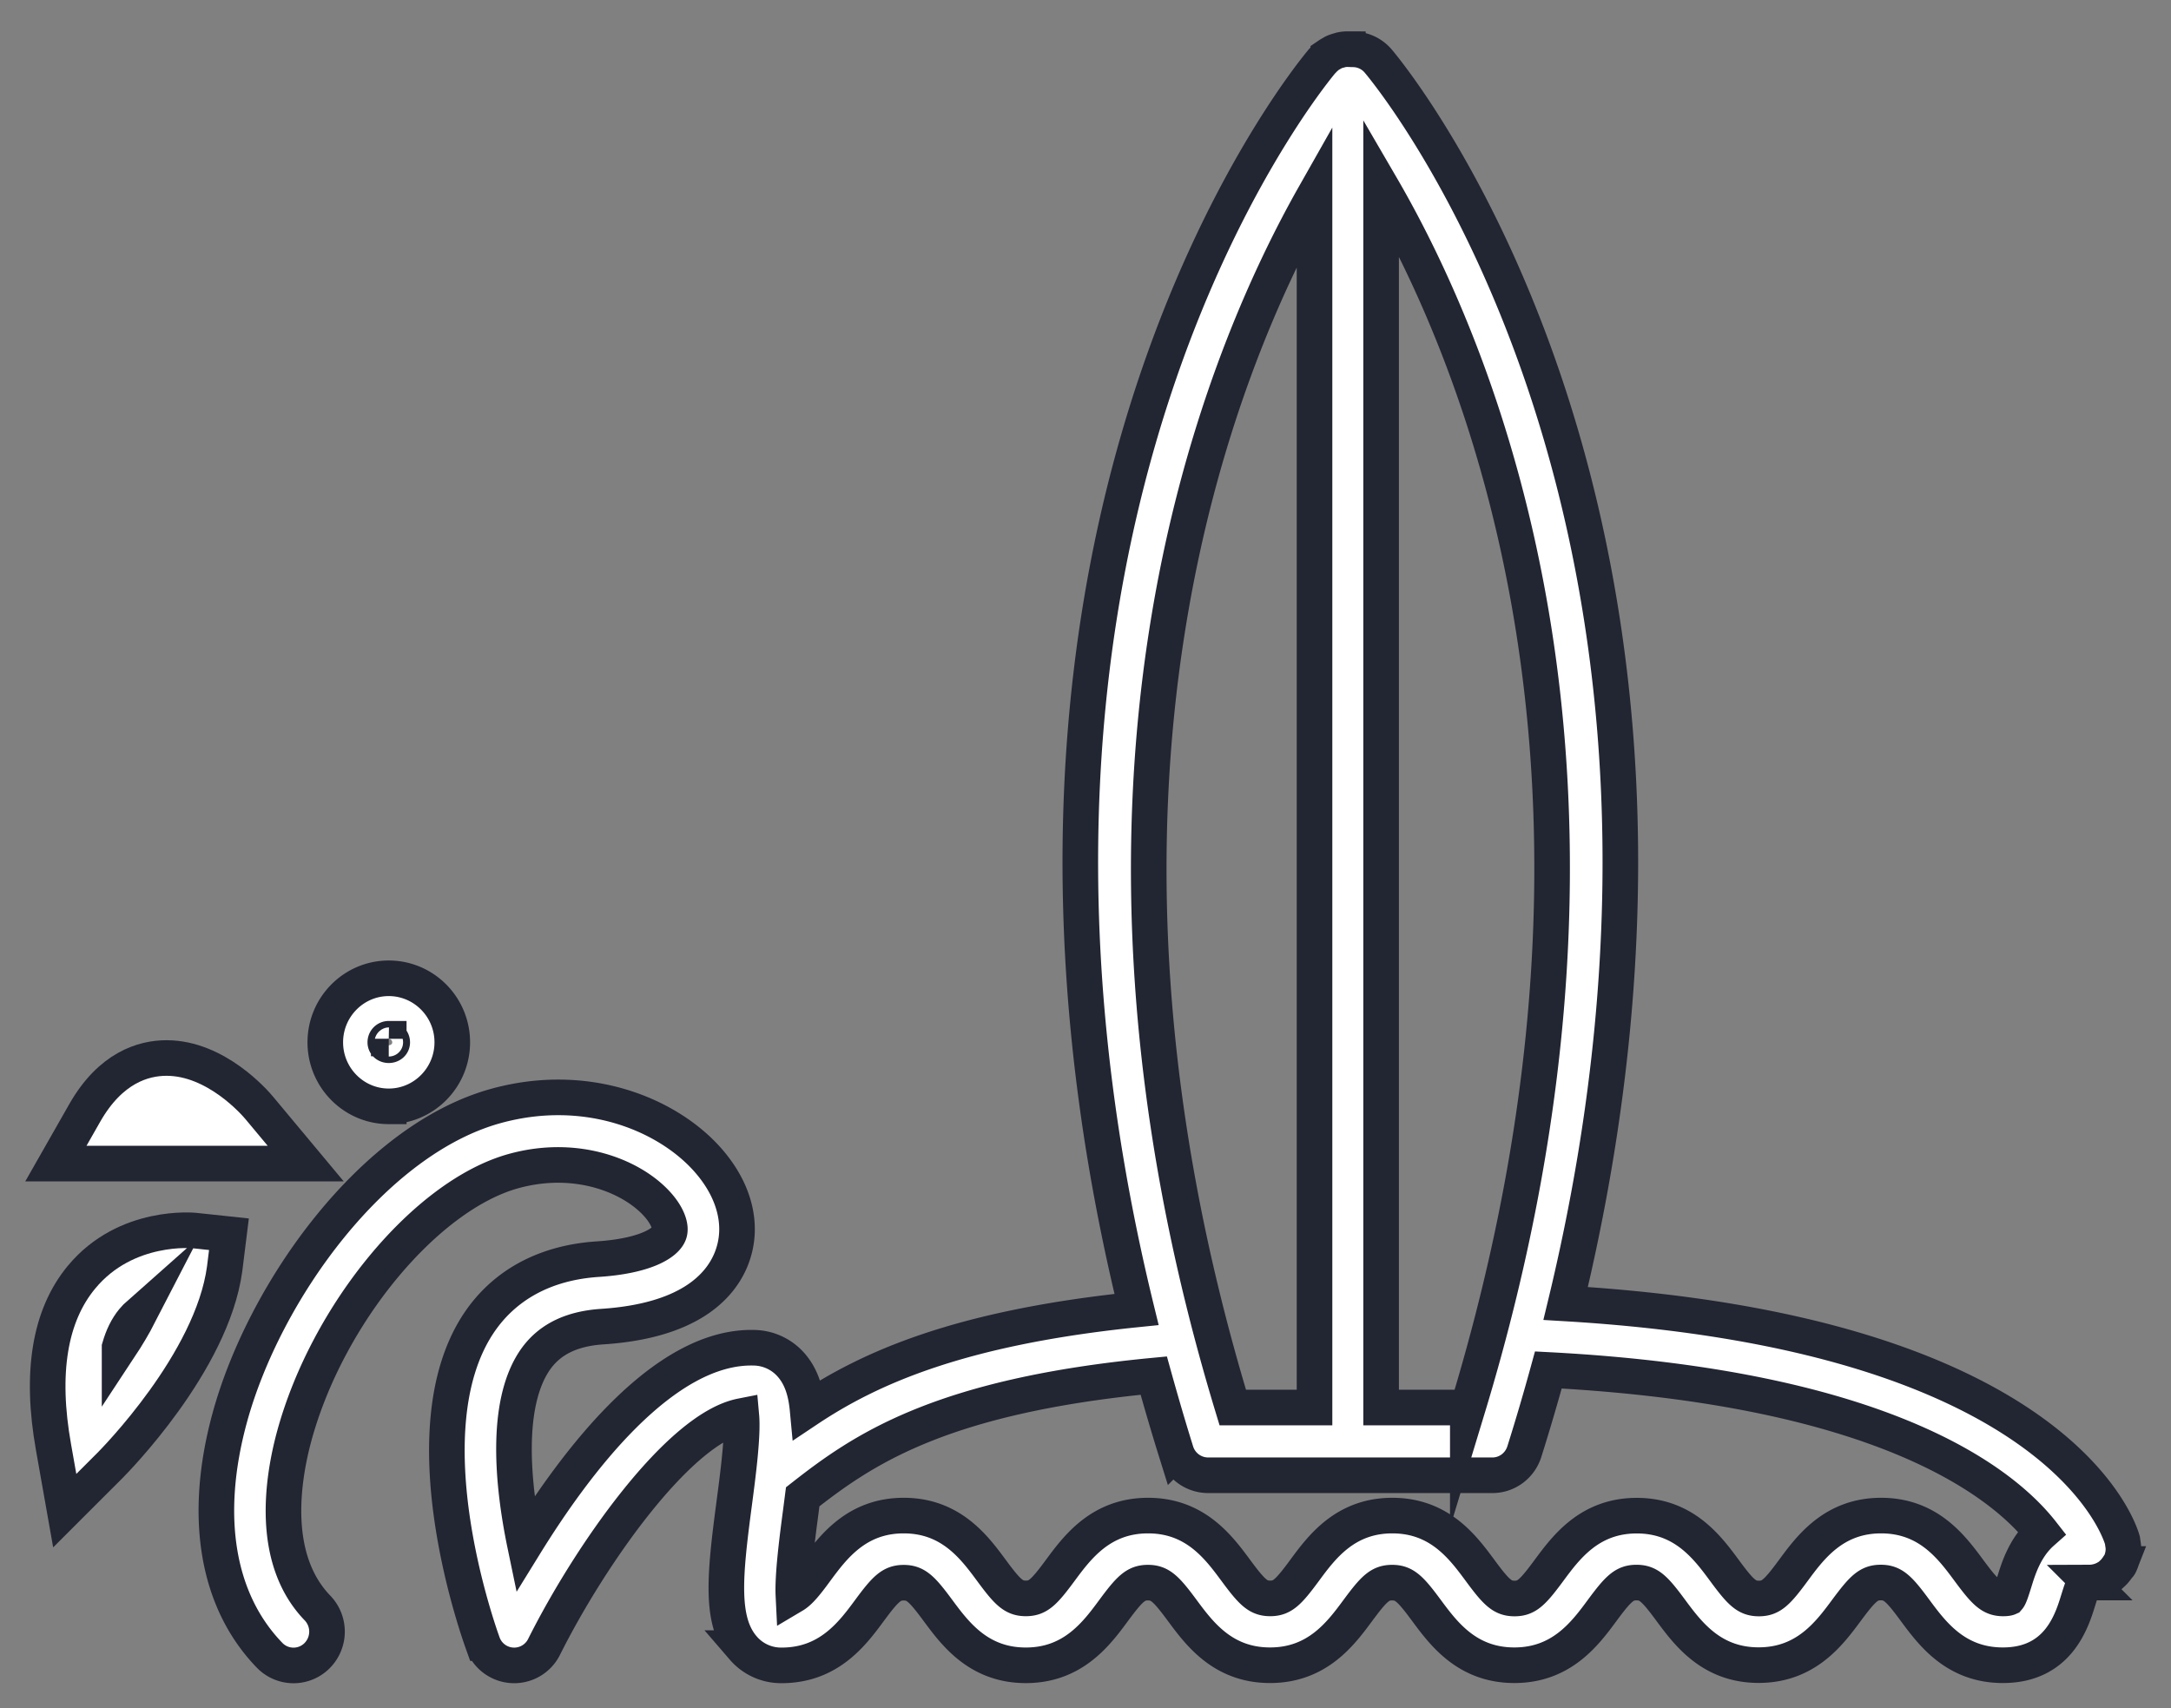 <svg xmlns="http://www.w3.org/2000/svg" width="61" height="48" viewBox="0 0 61 48"><rect x="0" y="0" width="61" height="48" fill="#808080" stroke="none"/><g><g><path fill="#fff" d="M56.608 44.418c-.05.16-.131.429-.176.481 0 0-.038.017-.144.017-.336 0-.508-.167-.962-.781-.482-.652-1.14-1.547-2.471-1.547-1.33 0-1.99.895-2.47 1.547-.454.616-.626.783-.964.783-.339 0-.51-.167-.962-.78-.482-.653-1.141-1.548-2.47-1.548-1.331 0-1.99.895-2.472 1.547-.454.614-.623.781-.962.781-.338 0-.51-.167-.964-.783-.482-.652-1.14-1.547-2.47-1.547-1.33 0-1.99.895-2.47 1.547-.453.614-.623.78-.961.78-.337 0-.508-.166-.962-.78-.482-.652-1.14-1.547-2.47-1.547-1.33 0-1.99.895-2.472 1.547-.454.614-.623.78-.962.78-.338 0-.51-.166-.962-.78-.482-.652-1.14-1.547-2.47-1.547-1.33 0-1.989.895-2.471 1.547-.282.386-.456.595-.628.697-.028-.57.113-1.642.205-2.337l.056-.435c1.653-1.295 3.817-2.83 9.864-3.406.195.702.402 1.413.628 2.137a.943.943 0 0 0 .896.664h7.992c.41 0 .771-.269.896-.664.245-.776.468-1.54.675-2.295 9.537.498 12.823 3.235 13.865 4.568-.464.412-.652.997-.762 1.354zM36.935 5.482v34.07h-2.297c-5.262-17.33-.479-29.169 2.297-34.07zm4.307 34.07h-2.436V5.234c2.755 4.73 7.802 16.645 2.436 34.32zm18.324 4.397a.518.518 0 0 0 .036-.083c.011-.029.019-.06.028-.09.007-.029.014-.057.019-.086.007-.033.01-.069.012-.102.002-.019.004-.035.004-.054l-.002-.029a.715.715 0 0 0-.01-.1l-.014-.092-.004-.031c-.066-.244-1.764-5.833-15.644-6.655C49.3 14.64 39.19 2.265 38.728 1.72a.931.931 0 0 0-.717-.334l-.139-.005a.9.9 0 0 0-.198.021c-.016.005-.032.012-.049.015a.918.918 0 0 0-.136.045.471.471 0 0 0-.06.033c-.037.021-.072.04-.107.064a.386.386 0 0 0-.06.05.953.953 0 0 0-.086.083c-.007.01-.017.014-.026.024-.46.548-10.62 12.986-5.216 35.08-4.986.509-7.512 1.653-9.243 2.808-.047-.503-.176-.909-.44-1.222a1.414 1.414 0 0 0-1.05-.51c-2.564-.08-5.04 3.24-6.451 5.525-.36-1.733-.544-3.904.249-5.129.393-.605 1.02-.93 1.921-.99 2.418-.158 3.302-1.112 3.62-1.884.364-.887.133-1.9-.636-2.781-1.11-1.275-3.379-2.243-5.954-1.54-3.457.942-6.529 5.207-7.5 8.785-.75 2.763-.352 5.127 1.122 6.652a.934.934 0 0 0 1.331.02.957.957 0 0 0 .019-1.344c-1.336-1.383-.983-3.619-.656-4.827.933-3.436 3.704-6.78 6.176-7.455 1.782-.488 3.348.157 4.05.962.263.301.383.617.307.802-.113.277-.705.629-2.001.714-1.491.097-2.657.736-3.377 1.846-1.921 2.972-.073 8.342.143 8.945a.937.937 0 0 0 1.724.102c1.294-2.584 3.786-6.137 5.543-6.483.05.555-.103 1.706-.2 2.442-.27 2.036-.402 3.322.254 4.077a1.4 1.4 0 0 0 1.075.486c1.329 0 1.99-.892 2.47-1.542.453-.615.625-.781.961-.781.339 0 .51.166.962.778.482.65 1.14 1.543 2.47 1.543 1.328 0 1.989-.892 2.469-1.543.454-.614.625-.78.962-.78.338 0 .51.166.962.778.482.65 1.14 1.543 2.469 1.543 1.33 0 1.99-.893 2.47-1.543.453-.612.622-.778.961-.778.339 0 .51.166.962.778.482.65 1.14 1.543 2.472 1.543 1.328 0 1.99-.893 2.469-1.543.454-.615.626-.78.962-.78.339 0 .51.165.962.778.482.65 1.14 1.542 2.47 1.542 1.33 0 1.989-.892 2.47-1.542.455-.613.624-.779.963-.779.338 0 .51.166.962.781.482.65 1.14 1.543 2.469 1.543 1.55 0 1.933-1.234 2.116-1.828.05-.159.132-.427.177-.48 0 0 .037-.016.143-.016a.894.894 0 0 0 .226-.03c.01-.003.016 0 .026-.003.021-.005.037-.014.056-.021.03-.012.061-.022.09-.036.03-.014.056-.03.084-.045a.633.633 0 0 0 .146-.11c.021-.018.04-.037.059-.056l.061-.074c.017-.023.033-.045.05-.071a.172.172 0 0 0 .056-.074z"/><path fill="none" stroke="#222532" stroke-miterlimit="50" d="M56.608 44.418c-.05.16-.131.429-.176.481 0 0-.038.017-.144.017-.336 0-.508-.167-.962-.781-.482-.652-1.14-1.547-2.471-1.547-1.33 0-1.99.895-2.47 1.547-.454.616-.626.783-.964.783-.339 0-.51-.167-.962-.78-.482-.653-1.141-1.548-2.47-1.548-1.331 0-1.99.895-2.472 1.547-.454.614-.623.781-.962.781-.338 0-.51-.167-.964-.783-.482-.652-1.14-1.547-2.47-1.547-1.33 0-1.99.895-2.47 1.547-.453.614-.623.78-.961.78-.337 0-.508-.166-.962-.78-.482-.652-1.14-1.547-2.47-1.547-1.33 0-1.99.895-2.472 1.547-.454.614-.623.78-.962.78-.338 0-.51-.166-.962-.78-.482-.652-1.14-1.547-2.47-1.547-1.33 0-1.989.895-2.471 1.547-.282.386-.456.595-.628.697-.028-.57.113-1.642.205-2.337l.056-.435c1.653-1.295 3.817-2.83 9.864-3.406.195.702.402 1.413.628 2.137a.943.943 0 0 0 .896.664h7.992c.41 0 .771-.269.896-.664.245-.776.468-1.54.675-2.295 9.537.498 12.823 3.235 13.865 4.568-.464.412-.652.997-.762 1.354zM36.935 5.482v34.07h-2.297c-5.262-17.33-.479-29.169 2.297-34.07zm4.307 34.07h-2.436V5.234c2.755 4.73 7.802 16.645 2.436 34.32zm18.324 4.397a.518.518 0 0 0 .036-.083c.011-.029.019-.06.028-.09.007-.029.014-.057.019-.086.007-.033.01-.069.012-.102.002-.019.004-.035.004-.054l-.002-.029a.715.715 0 0 0-.01-.1l-.014-.092-.004-.031c-.066-.244-1.764-5.833-15.644-6.655C49.3 14.64 39.19 2.265 38.728 1.72a.931.931 0 0 0-.717-.334l-.139-.005a.9.9 0 0 0-.198.021c-.016.005-.032.012-.049.015a.918.918 0 0 0-.136.045.471.471 0 0 0-.06.033c-.037.021-.072.04-.107.064a.386.386 0 0 0-.06.05.953.953 0 0 0-.086.083c-.007.01-.017.014-.026.024-.46.548-10.62 12.986-5.216 35.08-4.986.509-7.512 1.653-9.243 2.808-.047-.503-.176-.909-.44-1.222a1.414 1.414 0 0 0-1.05-.51c-2.564-.08-5.04 3.24-6.451 5.525-.36-1.733-.544-3.904.249-5.129.393-.605 1.02-.93 1.921-.99 2.418-.158 3.302-1.112 3.62-1.884.364-.887.133-1.9-.636-2.781-1.11-1.275-3.379-2.243-5.954-1.54-3.457.942-6.529 5.207-7.5 8.785-.75 2.763-.352 5.127 1.122 6.652a.934.934 0 0 0 1.331.02.957.957 0 0 0 .019-1.344c-1.336-1.383-.983-3.619-.656-4.827.933-3.436 3.704-6.78 6.176-7.455 1.782-.488 3.348.157 4.05.962.263.301.383.617.307.802-.113.277-.705.629-2.001.714-1.491.097-2.657.736-3.377 1.846-1.921 2.972-.073 8.342.143 8.945a.937.937 0 0 0 1.724.102c1.294-2.584 3.786-6.137 5.543-6.483.05.555-.103 1.706-.2 2.442-.27 2.036-.402 3.322.254 4.077a1.4 1.4 0 0 0 1.075.486c1.329 0 1.99-.892 2.47-1.542.453-.615.625-.781.961-.781.339 0 .51.166.962.778.482.65 1.14 1.543 2.47 1.543 1.328 0 1.989-.892 2.469-1.543.454-.614.625-.78.962-.78.338 0 .51.166.962.778.482.65 1.14 1.543 2.469 1.543 1.33 0 1.99-.893 2.47-1.543.453-.612.622-.778.961-.778.339 0 .51.166.962.778.482.65 1.14 1.543 2.472 1.543 1.328 0 1.99-.893 2.469-1.543.454-.615.626-.78.962-.78.339 0 .51.165.962.778.482.65 1.14 1.542 2.47 1.542 1.33 0 1.989-.892 2.47-1.542.455-.613.624-.779.963-.779.338 0 .51.166.962.781.482.65 1.14 1.543 2.469 1.543 1.55 0 1.933-1.234 2.116-1.828.05-.159.132-.427.177-.48 0 0 .037-.016.143-.016a.894.894 0 0 0 .226-.03c.01-.003.016 0 .026-.003.021-.005.037-.014.056-.021.03-.012.061-.022.09-.036.03-.014.056-.03.084-.045a.633.633 0 0 0 .146-.11c.021-.018.04-.037.059-.056l.061-.074c.017-.023.033-.045.05-.071a.172.172 0 0 0 .056-.074z"/></g><g><path fill="#fff" d="M7.287 31.135c-.12-.145-1.211-1.405-2.608-1.405-.647 0-1.571.268-2.298 1.543l-.811 1.424h7.02z"/><path fill="none" stroke="#222532" stroke-miterlimit="50" d="M7.287 31.135c-.12-.145-1.211-1.405-2.608-1.405-.647 0-1.571.268-2.298 1.543l-.811 1.424v0h7.02v0z"/></g><g><path fill="#fff" d="M3.36 37.862c.087-.301.211-.558.378-.759.057-.07.118-.13.179-.184-.165.32-.357.64-.557.943zm3.073-3.18l-.966-.103s-1.922-.204-3.175 1.308c-.896 1.08-1.162 2.689-.788 4.782l.315 1.78 1.273-1.272c.117-.119 2.864-2.893 3.22-5.523z"/><path fill="none" stroke="#222532" stroke-miterlimit="50" d="M3.36 37.862c.087-.301.211-.558.378-.759.057-.07.118-.13.179-.184-.165.32-.357.64-.557.943zm3.073-3.18l-.966-.103s-1.922-.204-3.175 1.308c-.896 1.08-1.162 2.689-.788 4.782l.315 1.78 1.273-1.272c.117-.119 2.864-2.893 3.22-5.523z"/></g><g><path fill="#fff" d="M10.923 29.19a.1.1 0 0 1 .098.099c0 .109-.195.109-.195 0 0-.055.042-.1.097-.1zm0 1.898c.983 0 1.785-.807 1.785-1.8 0-.991-.8-1.798-1.785-1.798-.983 0-1.783.807-1.783 1.799 0 .992.8 1.799 1.783 1.799z"/><path fill="none" stroke="#222532" stroke-miterlimit="50" d="M10.923 29.19a.1.1 0 0 1 .098.099c0 .109-.195.109-.195 0 0-.055.042-.1.097-.1zm0 1.898c.983 0 1.785-.807 1.785-1.8 0-.991-.8-1.798-1.785-1.798-.983 0-1.783.807-1.783 1.799 0 .992.8 1.799 1.783 1.799z"/></g></g></svg>